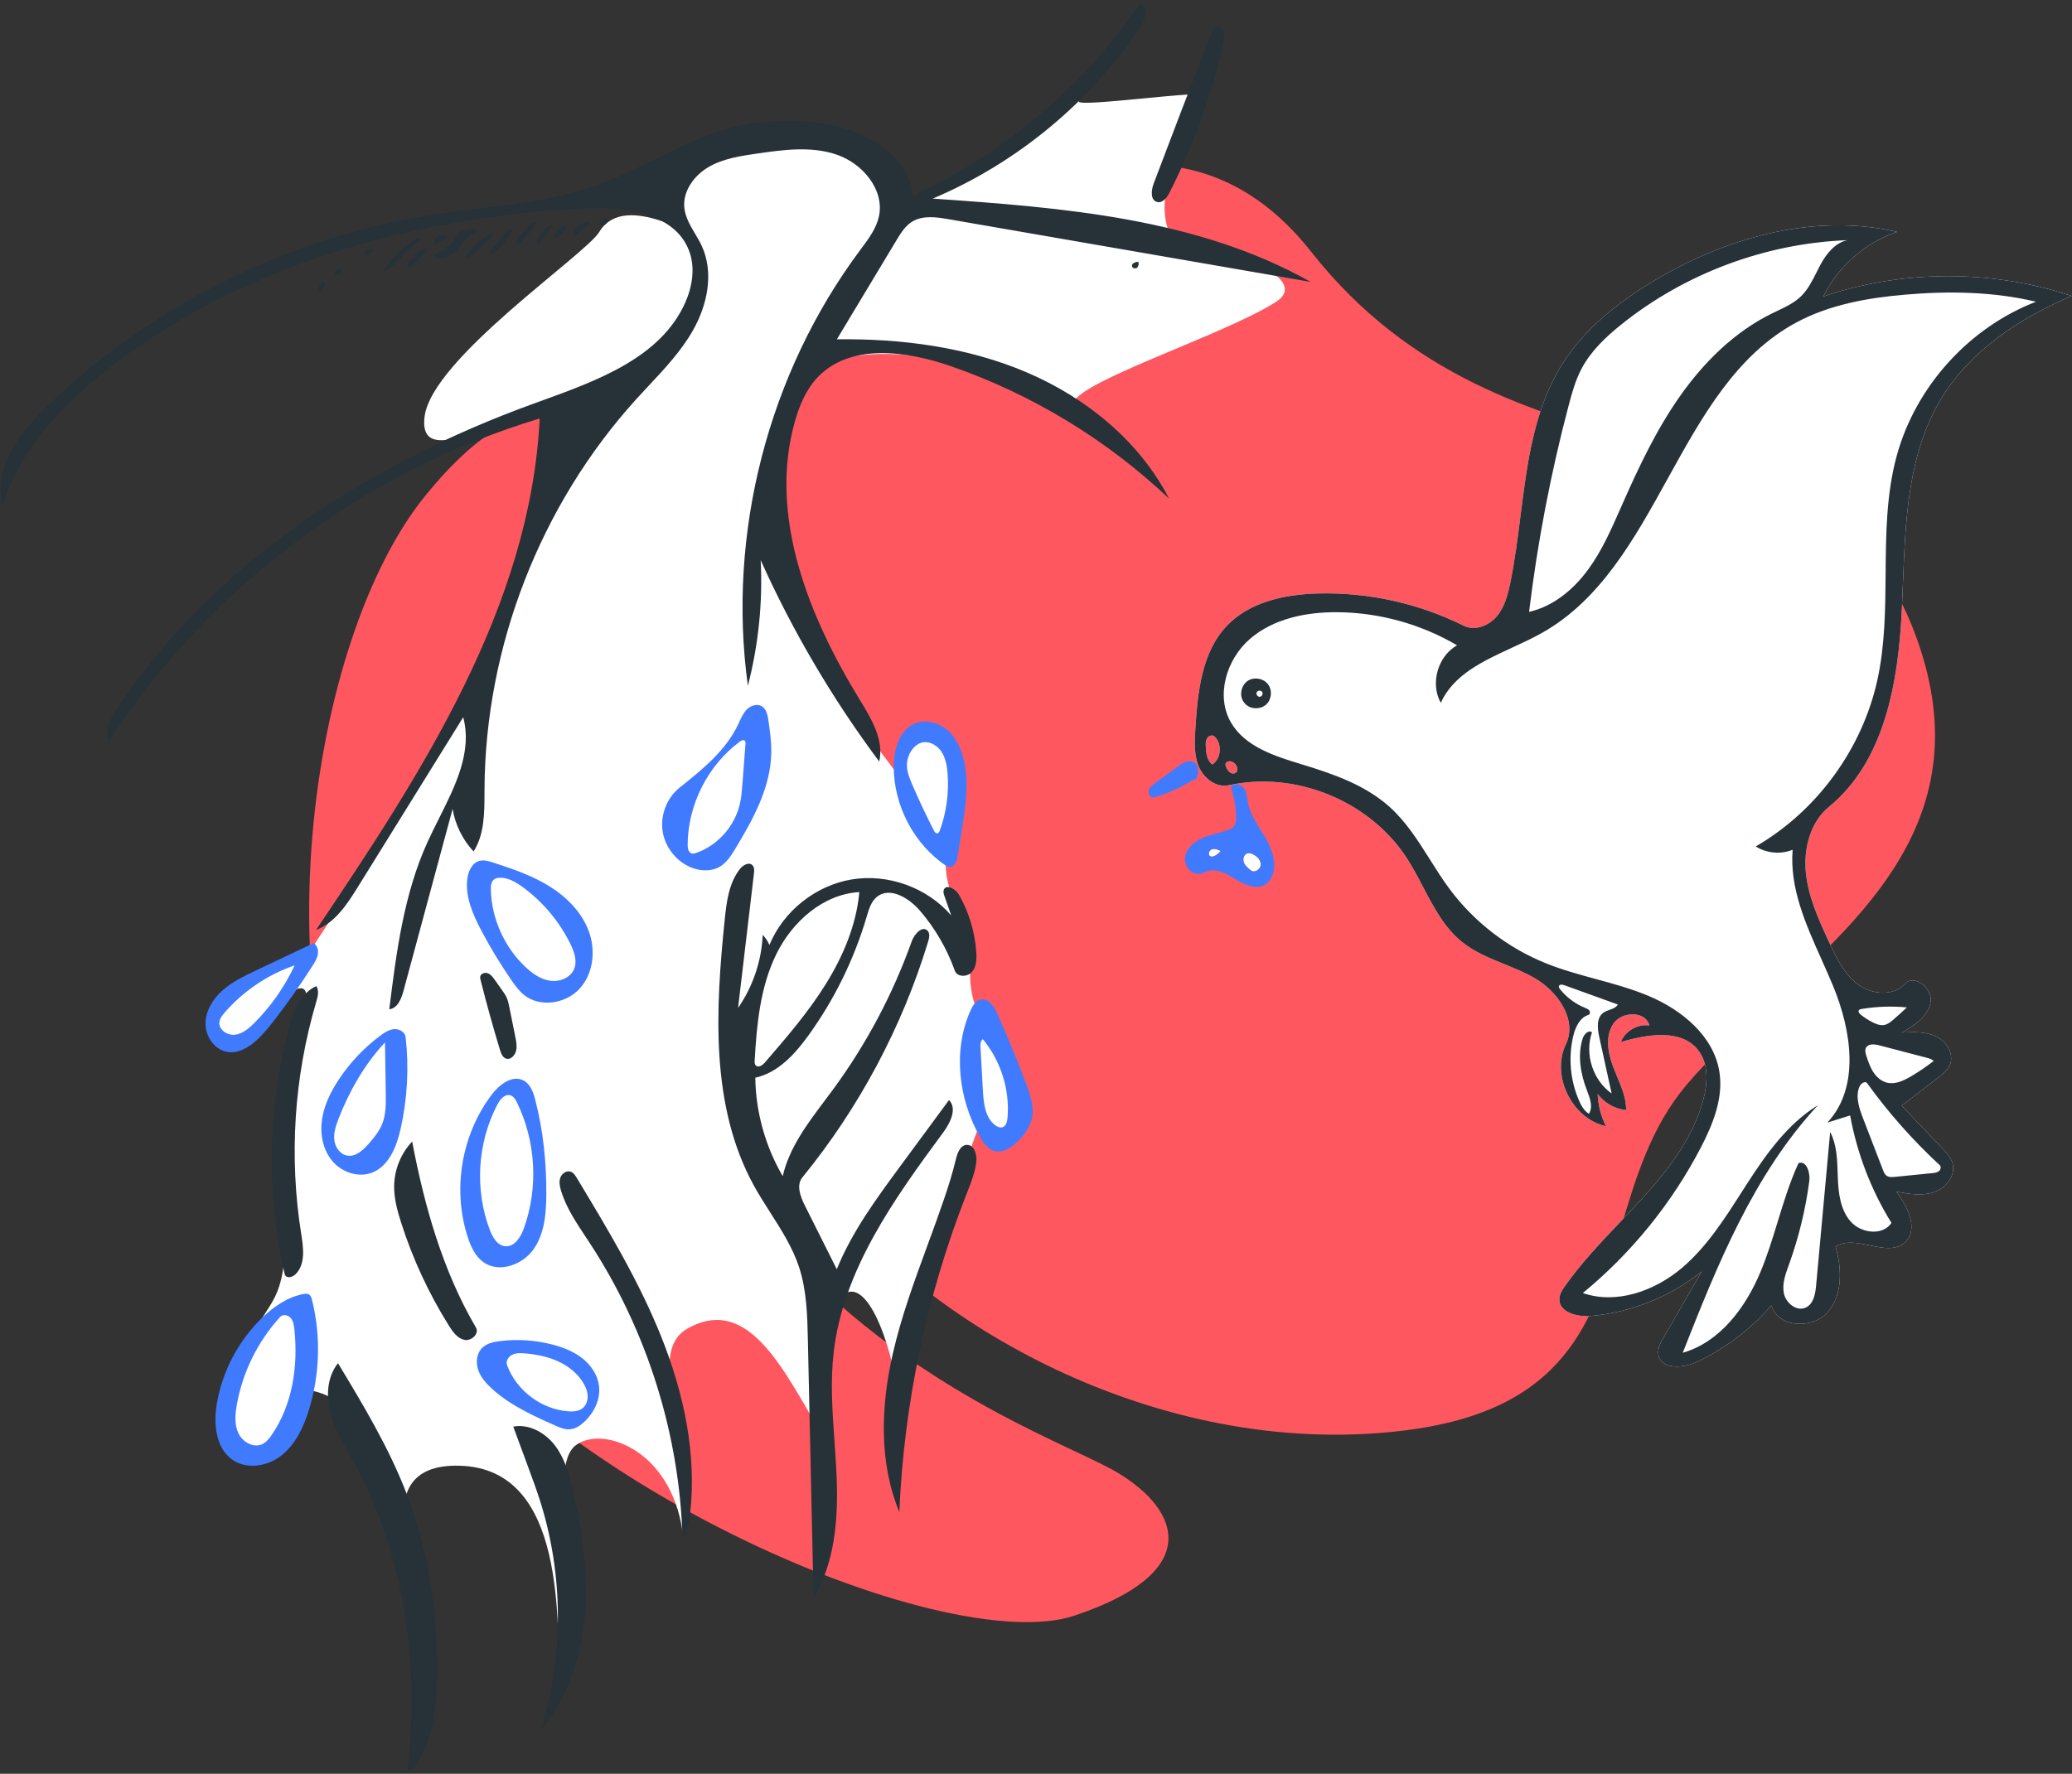 <svg width="334" height="286" viewBox="0 0 334 286" fill="none" xmlns="http://www.w3.org/2000/svg">
<rect x="0" y="0" width="334" height="286" fill="#333333" stroke="none"/>
<path d="M110.53 96.882C98.742 136.08 119.311 172.566 133.72 192.464C148.129 212.362 185.974 235.518 226.144 230.679C252.468 227.507 256.792 213.013 261.313 197.86C263.691 189.89 266.123 181.737 271.84 174.954C275.624 170.465 280.368 166.136 285.256 161.675C301.794 146.583 319.97 129.996 308.109 100.687C300.323 81.45 283.883 76.806 265.354 71.572C247.309 66.474 227.283 60.817 211.34 40.575C179.027 -0.45 122.318 57.684 110.53 96.882Z" fill="#FF575F"/>
<path d="M62.329 200.514C83.861 238.422 152.202 267.505 173.188 260.505C194.173 253.504 190.208 243.498 180.212 237.492C178.581 236.512 176.147 235.363 173.119 233.933C157.593 226.603 126.463 211.905 108.059 174.889C93.458 145.523 98.185 119.616 101.448 101.738C103.1 92.686 104.376 85.692 102.578 81.349C97.229 68.428 87.055 57.081 68.481 80.029C49.907 102.977 40.797 162.606 62.329 200.514Z" fill="#FF575F"/>
<path fill-rule="evenodd" clip-rule="evenodd" d="M201.125 137.581C200.542 137.71 200.296 138.456 200.489 139.012C200.682 139.569 201.167 139.969 201.631 140.339C202.22 140.81 203.196 140.19 203.229 139.444C203.262 138.698 202.651 138.058 201.967 137.735C201.705 137.611 201.409 137.517 201.125 137.581" fill="white"/>
<path fill-rule="evenodd" clip-rule="evenodd" d="M195.065 138.045C195.33 138.211 195.682 138.091 195.949 137.929C196.263 137.739 196.544 137.496 196.774 137.213C196.335 137.004 195.841 136.791 195.376 136.936C194.911 137.081 194.654 137.786 195.065 138.045L195.065 138.045Z" fill="white"/>
<path fill-rule="evenodd" clip-rule="evenodd" d="M54.814 226.113C54.814 226.113 47.777 221.76 47.637 226.113C47.496 230.467 42.768 236.197 37.95 233.065C33.133 229.934 39.054 219.8 41.427 214.2C43.8 208.6 47.849 209.667 45.024 185.667C45.049 173.27 49.187 162.734 49.187 162.734C49.187 162.734 50.895 155.872 45.024 161.667C39.153 167.462 40.191 168.075 36.134 168.075C32.078 168.075 34.404 160.099 38.839 159C43.273 157.902 49.733 153.73 49.733 153.73C49.733 153.73 62.55 134.187 65.667 128.484C68.784 122.782 80.067 104.903 87.8 81.667C88.479 79.748 92.63 68.62 87.8 67.17C82.171 65.479 67.267 76.532 68.443 67.17C69.619 57.807 94.331 41.124 96.6 37.4C100.927 30.297 113.372 40.02 109.702 35.505C108.899 34.517 107.917 33.546 106.733 32.6C106.398 25.206 114.624 21.475 124.333 21.475C132.951 21.475 145.395 25.536 143.906 33.979C143.827 34.426 148.651 32.494 154.67 29.121C163.072 24.414 171.99 14.962 173.917 16.353C173.676 17.381 194.516 14.404 194.155 15.394C192.623 19.597 185.223 30.32 188.596 37.783C189.89 40.646 201.881 42.2 201.881 42.2C201.881 42.2 210.406 45.623 205.697 48.664C197.097 54.218 171.086 62.318 173.069 65.602C143.742 51.375 130.15 58.426 128.771 62.002C124.01 74.356 122.383 89.965 132.893 107.774C139.17 118.168 140.529 119.336 140.529 119.336L144.578 124.717C144.578 124.717 145.611 117.528 148.804 117.528C151.997 117.528 157.327 123.709 152.813 136.467C151.854 140.672 152.78 143.287 155.8 150.171C156.857 154.06 156.421 156.125 156.421 156.125C156.421 156.125 155.861 160.868 158.699 165.372C161.537 169.876 166.898 177.661 162.471 182.982C159.579 186.142 158.043 180.9 158.043 180.9C158.043 180.9 151.976 197.181 150.955 202.508C149.933 207.834 145.219 216.285 144.578 224.036C144.034 218.55 139.409 202.359 134.362 210.52C132.062 220.471 132.893 224.418 132.893 232.028C126.504 221.261 120.823 208.6 110.845 214.2C105.572 217.16 109.064 225.395 109.064 229.934C110.097 234.351 110.98 241.347 110.022 246.974C108.133 233.604 96.94 229.797 92.77 233.065C88.6 236.334 92.77 251.267 92.77 254.467C92.77 257.667 94.439 264.936 90.2 272.522C89.793 261.617 91.373 236.894 74.2 236.334C57.027 235.773 69.388 257.421 68.443 262.713C67.381 262.486 66.821 255.516 61.667 242.183C59.889 237.586 54.814 226.113 54.814 226.113Z" fill="white"/>
<path fill-rule="evenodd" clip-rule="evenodd" d="M265.88 165.346C265.281 162.988 261.458 163.028 260.082 165.036C258.707 167.044 259.179 169.773 260.046 172.046C260.239 172.55 260.449 173.052 260.659 173.554L260.659 173.555C261.398 175.32 262.14 177.095 262.134 178.988C260.326 178.818 258.61 177.844 257.538 176.381C257.601 178.187 258.062 179.979 258.879 181.592C253.365 180.359 249.99 173.429 252.426 168.341C254.299 164.43 251.104 159.842 247.339 157.681C245.806 156.801 244.155 156.13 242.508 155.46C240.107 154.484 237.714 153.512 235.706 151.901C232.84 149.603 231.124 146.323 229.402 143.029C228.555 141.411 227.707 139.79 226.721 138.28C220.726 129.11 208.787 124.247 198.074 126.611C196.072 127.053 194.06 125.515 193.256 123.633C192.453 121.75 192.561 119.621 192.688 117.579C193.057 111.642 193.679 105.182 197.794 100.878C201.476 97.028 207.157 95.831 212.488 95.692C220.575 95.482 228.708 97.285 235.945 100.893C237.722 101.779 239.982 100.914 241.265 99.4C242.548 97.887 243.066 95.884 243.463 93.942C244.186 90.401 244.647 86.762 245.108 83.127C246.202 74.493 247.293 65.875 251.888 58.621C255.416 53.051 260.736 48.825 266.384 45.413C278.146 38.306 292.402 34.294 305.797 37.391C300.669 39.118 296.29 42.954 293.907 47.804C306.77 43.463 321.052 43.432 333.933 47.717C325.596 51.272 317.622 56.512 312.924 64.25C307.565 73.075 307.148 83.78 306.742 94.198L306.742 94.199C306.689 95.556 306.636 96.907 306.573 98.249C306.023 109.899 303.857 122.696 294.824 130.095C291.781 132.588 290.699 136.873 291.107 140.781C291.514 144.689 293.188 148.337 294.839 151.904C296.001 154.416 297.245 157.032 299.458 158.698C301.67 160.364 305.161 160.691 307.035 158.653C308.59 156.96 311.614 159.392 311.195 161.65C310.776 163.908 308.588 165.331 306.599 166.485C308.48 166.387 310.458 166.307 312.146 167.142C313.834 167.977 315.06 170.061 314.28 171.773C313.911 172.585 313.178 173.162 312.471 173.708L306.55 178.279L313.104 185.17C313.782 185.883 314.484 186.636 314.747 187.583C315.291 189.542 313.663 191.572 311.733 192.22C309.802 192.868 307.695 192.509 305.691 192.143C307.538 194.572 309.316 198.261 307.061 200.319C305.585 201.667 303.512 201.237 301.408 200.8C299.437 200.391 297.439 199.976 295.878 201.012C296.922 204.571 297.046 208.801 294.595 211.589C292.145 214.376 286.541 214.062 285.551 210.487C282.225 214.303 278.103 217.425 273.525 219.594C271.317 220.641 267.758 220.836 267.332 218.433C267.161 217.47 267.668 216.529 268.158 215.682L274.317 205.009C269.244 209.081 262.945 211.611 256.46 212.182C254.271 212.375 251.282 211.612 251.365 209.42C251.393 208.666 251.827 207.993 252.262 207.375C254.84 203.712 257.994 200.389 261.133 197.079C266.811 191.095 272.446 185.156 274.557 177.339C275.279 174.668 275.461 171.569 273.776 169.373C271.056 165.83 265.567 166.747 261.28 168.016C261.973 166.234 263.985 165.067 265.88 165.346ZM194.571 119.042C194.33 119.445 194.349 119.946 194.375 120.415C194.433 121.465 194.569 122.662 195.426 123.273C196.872 122.296 197.049 119.918 195.764 118.738C195.418 118.42 194.811 118.638 194.571 119.042ZM198.519 122.792C198.99 122.952 199.359 123.379 199.448 123.868C199.468 123.978 199.474 124.093 199.451 124.203C199.416 124.375 199.306 124.531 199.155 124.622C198.858 124.802 198.455 124.709 198.188 124.487C197.92 124.264 197.763 123.94 197.631 123.619C197.578 123.491 197.527 123.356 197.54 123.218C197.578 122.811 198.13 122.66 198.519 122.792Z" fill="white"/>
<path fill-rule="evenodd" clip-rule="evenodd" d="M70.141 34.534C46.837 38.102 24.717 49.017 7.727 65.334C3.225 69.657 -1.242 75.541 0.423 81.552C3.26 72.211 10.437 64.8 18.21 58.879C39.676 42.525 66.915 35.025 93.879 33.587C100.498 33.234 108.744 34.249 111.08 40.441C112.1 43.145 111.611 46.225 110.427 48.861C106.455 57.696 96.254 61.382 87.052 64.707C86.711 64.83 86.372 64.953 86.035 65.075C59.468 74.704 34.468 90.799 18.814 114.291C17.771 115.856 16.739 117.819 17.541 119.52C33.629 94.774 58.701 75.987 86.997 67.477C85.497 97.829 67.929 124.726 50.944 149.944C54.006 148.785 55.941 145.826 57.666 143.047L74.668 115.645C76.154 121.22 73.416 126.681 70.749 131.999L70.749 132L70.749 132L70.749 132L70.749 132L70.749 132L70.749 132.001L70.748 132.001L70.748 132.001L70.748 132.001L70.748 132.002L70.748 132.002L70.748 132.002L70.748 132.002L70.748 132.003L70.748 132.003L70.747 132.003L70.747 132.003L70.747 132.003L70.747 132.004L70.747 132.004L70.747 132.004L70.747 132.004C70.12 133.255 69.496 134.498 68.933 135.733C65.084 144.169 63.894 153.534 62.749 162.733C64.072 162.591 64.692 161.062 65.038 159.779L72.958 130.43C73.383 132.981 74.576 135.4 76.342 137.292C78.079 134.552 78.089 131.133 78.099 127.867C78.1 127.652 78.1 127.438 78.101 127.224C78.223 104.233 87.112 81.395 102.573 64.353C103.229 63.629 103.899 62.913 104.569 62.196L104.57 62.196C107.172 59.413 109.781 56.625 111.667 53.331C114.038 49.19 115.122 43.965 113.114 39.636C112.802 38.963 112.418 38.314 112.035 37.667C111.253 36.346 110.475 35.031 110.315 33.526C110.028 30.841 111.881 28.293 114.217 26.933C116.552 25.573 119.303 25.158 121.979 24.768C126.303 24.137 130.827 23.524 134.952 24.962C139.078 26.401 142.592 30.602 141.686 34.87C141.274 36.816 140.042 38.465 138.846 40.066L138.645 40.336C123.825 60.229 117.183 86.013 120.553 110.574C122.264 103.98 122.964 97.125 122.621 90.321C127.783 101.794 134.203 112.702 141.728 122.79C142.525 119.336 140.493 115.933 138.639 112.91C130.359 99.402 123.836 83.223 128.129 67.977C128.857 65.39 129.927 62.826 131.772 60.868C136.991 55.332 146.06 56.548 153.256 59.035C166.324 63.553 178.407 70.885 188.441 80.385C183.667 71.125 175.104 64.135 165.511 60.042C155.918 55.949 145.335 54.58 134.903 54.706L144.514 38.726C145.189 37.604 145.904 36.441 147.017 35.75C148.726 34.69 150.915 34.997 152.896 35.341L211.267 45.453C193.003 35.15 171.28 33.471 150.352 32.023C163.918 26.284 175.739 16.504 183.905 4.261C184.709 3.056 185.152 0.919 183.737 0.6C174.607 13.947 161.814 24.77 147.127 31.571C146.682 25.395 140.182 21.442 134.108 20.183C128.354 18.99 122.304 19.249 116.674 20.928C112.778 22.09 109.133 23.9 105.485 25.712C102.472 27.208 99.457 28.705 96.297 29.839C90.218 32.02 83.782 32.802 77.347 33.584C74.938 33.876 72.53 34.168 70.141 34.534ZM143.931 218.201C141.989 226.66 141.645 235.787 144.97 243.8C145.721 226.215 149.417 208.76 155.855 192.388L155.955 192.134L155.955 192.133L155.956 192.133C156.566 190.583 157.184 189.017 157.376 187.364C157.515 186.172 157.044 184.566 155.849 184.601C154.798 184.631 154.323 185.906 154.08 186.933C153.553 189.16 152.858 191.343 152.119 193.508C151.279 195.968 150.382 198.411 149.485 200.853L149.485 200.854L149.485 200.854L149.485 200.854L149.485 200.855L149.484 200.855L149.484 200.856L149.484 200.856L149.484 200.857L149.484 200.857L149.484 200.857L149.484 200.858L149.484 200.858L149.483 200.859L149.483 200.859L149.483 200.859L149.483 200.86L149.483 200.86L149.483 200.861L149.483 200.861L149.482 200.861L149.482 200.862L149.482 200.862L149.482 200.863L149.482 200.863C147.386 206.572 145.29 212.279 143.931 218.201ZM66.497 285.394L65.652 285.4C67.683 268.464 65.274 250.75 57.027 235.773C56.786 235.336 56.541 234.901 56.295 234.466L56.295 234.465C55.121 232.386 53.944 230.3 53.308 228.013C52.538 225.245 52.683 222.05 54.485 219.8C58.578 226.592 62.692 233.427 65.536 240.817C69.205 250.353 70.672 260.648 70.444 270.849C70.329 275.958 69.677 281.367 66.497 285.394ZM87.036 241.924C86.472 240.153 85.828 238.409 85.184 236.665L84.341 234.38L82.733 230.025C85.301 229.541 87.927 231.029 89.493 233.11C91.06 235.191 91.766 237.775 92.358 240.308C93.893 246.881 94.877 253.652 94.299 260.375C93.721 267.098 91.491 273.806 87.161 279C90.893 267.011 90.849 253.888 87.036 241.924ZM111.24 244.1C111.082 245.488 110.836 246.925 110.024 248.067C109.543 231.219 104.3 214.53 95.048 200.393C94.82 200.044 94.588 199.695 94.356 199.346C92.809 197.014 91.248 194.662 90.443 191.998C90.236 191.316 90.083 190.573 90.318 189.9C90.553 189.227 91.309 188.688 91.987 188.923C92.448 189.082 92.734 189.527 92.984 189.942C98.005 198.265 103.049 206.634 106.642 215.656C110.235 224.677 112.341 234.462 111.24 244.1ZM139.708 147.79C137.695 154.639 134.511 161.141 130.334 166.929C128.143 169.965 125.411 172.975 121.752 173.769C121.832 179.321 123.371 184.846 126.173 189.639C127.225 185.082 130.099 181.254 132.931 177.482L132.932 177.482L132.933 177.481L132.934 177.479L132.935 177.478L132.936 177.476L132.937 177.475L132.938 177.473L132.939 177.472L132.94 177.47L132.941 177.469L132.943 177.467L132.944 177.466L132.945 177.465C133.421 176.83 133.896 176.197 134.361 175.563C139.69 168.29 143.955 160.239 146.98 151.745C147.396 150.576 148.731 149.163 149.547 150.096C149.938 150.543 149.792 151.228 149.62 151.797C145.411 165.635 138.48 178.639 129.338 189.845C128.328 191.084 129.01 192.92 129.727 194.35L134.888 204.65C137.329 198.628 141.223 193.327 145.076 188.096L152.98 177.368C154.321 178.752 153.2 181.026 152.056 182.576C144.116 193.337 135.914 204.772 134.384 218.06C133.838 222.799 134.175 227.568 134.512 232.338C134.65 234.282 134.787 236.225 134.865 238.167C135.133 244.875 134.597 251.91 131.146 257.667L130.227 216.032C130.139 212.064 130.04 208.026 128.79 204.259C127.752 201.13 125.973 198.343 124.191 195.55C123.261 194.092 122.33 192.633 121.502 191.123C114.489 178.319 115.334 162.796 116.822 148.271C117.115 145.416 117.489 142.399 119.255 140.137C119.748 139.505 120.703 138.935 121.277 139.495C121.621 139.831 121.589 140.384 121.532 140.861L118.973 162.522C121.368 159.07 122.763 154.932 122.947 150.734C123.403 151.208 123.771 151.766 124.027 152.371C126.28 146.892 131.503 142.744 137.348 141.793C143.194 140.842 149.462 143.12 153.334 147.604L152.242 144.481C152.129 144.156 152.015 143.798 152.137 143.477C152.518 142.472 154.037 143.317 154.571 144.248C156.204 147.097 157.172 150.323 157.378 153.6C157.447 154.702 157.392 155.917 156.656 156.739C155.921 157.562 154.288 157.563 153.918 156.523C152.66 152.994 150.749 149.7 148.31 146.857C146.546 144.799 143.451 142.902 141.348 144.612C140.421 145.367 140.06 146.595 139.722 147.744L139.708 147.79ZM138.525 143.838C132.681 144.168 127.69 148.617 125.121 153.88C122.552 159.143 121.984 165.134 121.651 170.981C121.635 171.269 121.631 171.592 121.831 171.8C122.234 172.219 122.914 171.758 123.295 171.318C126.776 167.286 130.273 163.234 133.09 158.713C135.907 154.192 138.038 149.143 138.525 143.838ZM50.995 159C48.413 160.143 47.302 163.088 46.585 165.766C43.144 178.619 42.886 192.274 45.84 205.242C45.871 205.379 45.904 205.519 45.981 205.638C46.328 206.179 47.211 205.897 47.664 205.436C49.255 203.818 48.919 201.235 48.564 199.019C46.565 186.552 47.395 173.661 50.977 161.538C51.225 160.699 51.472 159.739 50.995 159ZM63.535 191.148C63.588 188.535 64.646 185.956 66.441 184.067C68.424 194.509 71.364 204.905 76.726 214.065C77.305 215.054 75.975 216.273 74.859 216.037C73.743 215.802 72.999 214.765 72.391 213.795C69.129 208.593 66.523 202.975 64.655 197.119C64.037 195.182 63.494 193.183 63.535 191.148ZM197.319 5.156C197.157 4.647 196.619 4.216 196.102 4.362C195.637 4.494 195.405 4.997 195.231 5.444C192.099 13.484 189.01 21.539 185.964 29.611C185.561 30.678 185.416 32.285 186.529 32.566C187.419 32.791 188.126 31.844 188.538 31.03C192.435 23.328 195.37 15.147 197.253 6.734C197.369 6.213 197.481 5.664 197.319 5.156ZM66.88 38.622C67.196 38.434 67.742 38.361 67.8 38.727C66.666 39.374 65.762 40.337 64.858 41.301C63.989 42.226 63.119 43.153 62.044 43.8C61.788 43.554 62.024 43.127 62.261 42.861C63.656 41.289 65.082 39.693 66.88 38.622ZM82.733 36.903C82.315 36.748 81.901 37.12 81.602 37.46L79.354 40.014C79.069 40.338 78.814 40.922 79.186 41.133C80.692 40.066 81.926 38.594 82.733 36.903ZM69.933 41.054C71.49 40.521 72.819 39.428 73.583 38.051C74.077 37.162 75.314 36.952 76.38 36.872C76.541 36.859 76.734 36.861 76.825 36.986C76.977 37.196 76.683 37.431 76.448 37.556C75.619 38.001 75.021 38.721 74.429 39.434L74.429 39.434L74.429 39.434L74.429 39.434C74.311 39.575 74.194 39.717 74.075 39.855C73.358 40.692 72.462 41.51 71.326 41.652C70.777 41.721 70.109 41.546 69.933 41.054ZM75.268 41.235C75.25 41.437 75.386 41.666 75.584 41.667L79.209 38.233C79.447 38.008 79.68 37.593 79.418 37.4C77.93 38.23 76.605 39.36 75.538 40.705C75.413 40.862 75.287 41.034 75.268 41.235ZM80.88 159.576C81.203 160.031 81.529 160.492 81.739 161.009C81.909 161.427 81.999 161.873 82.089 162.316L83.05 167.089C83.194 167.801 83.338 168.531 83.228 169.249C83.102 170.079 82.35 170.958 81.559 170.682C81.011 170.49 80.771 169.859 80.601 169.302C79.465 165.569 78.42 161.808 77.469 158.024C77.424 157.841 77.377 157.651 77.412 157.466C77.505 156.962 78.168 156.748 78.645 156.932C79.122 157.116 79.446 157.556 79.742 157.973L80.88 159.576ZM68.039 40.16C67.345 40.736 66.686 41.358 66.069 42.021C65.741 42.374 65.459 43.033 65.874 43.267C66.991 42.4 67.999 41.384 68.867 40.252C68.606 40.108 68.269 39.969 68.039 40.16ZM88.222 36.594C88.492 36.358 88.992 36.187 89.133 36.516C88.27 37.474 87.463 38.482 86.715 39.533C86.349 39.41 86.445 38.862 86.638 38.526C87.055 37.8 87.593 37.145 88.222 36.594ZM69.99 39.533L72.067 38.337C71.697 37.919 71.025 37.809 70.541 38.087C70.058 38.366 69.815 39.003 69.99 39.533ZM59.53 40.992C59.287 41.125 59.001 41.166 58.733 41.107C58.728 40.322 59.734 39.774 60.333 40.236C60.118 40.54 59.84 40.793 59.524 40.974L59.53 40.992ZM92.541 37.157C92.353 37.392 92.207 37.795 92.499 37.912C92.685 37.986 92.886 37.855 93.038 37.733L94.701 36.395C94.876 36.254 95.069 36.05 94.976 35.855C94.015 35.575 93.135 36.413 92.541 37.157ZM98.017 35.6C97.863 35.858 97.695 36.13 97.415 36.267C97.136 36.404 96.717 36.328 96.62 36.047C96.555 35.859 96.655 35.651 96.804 35.512C97.174 35.165 97.859 35.19 98.2 35.562L98.017 35.6ZM51.268 46.565C51.25 46.798 51.463 47.057 51.687 46.989C51.797 46.956 51.873 46.859 51.942 46.768C52.251 46.358 52.538 45.718 52.135 45.4C51.957 45.587 51.781 45.776 51.607 45.966C51.45 46.139 51.286 46.332 51.268 46.565ZM85.496 36.125C85.779 35.83 86.376 35.619 86.467 36.026C85.595 37.3 84.597 38.477 83.493 39.533C83.096 39.378 83.29 38.747 83.554 38.399C84.16 37.603 84.808 36.844 85.496 36.125ZM54.225 44.308C54.514 44.411 54.928 44.185 54.81 43.966L54.804 43.943C55.09 43.78 55.057 43.401 54.745 43.267C54.443 43.349 54.146 43.481 54.004 43.692C53.861 43.904 53.936 44.205 54.225 44.308ZM91.134 36.358C91.377 36.48 91.242 36.875 91.077 37.102C90.58 37.787 89.938 38.544 89.133 38.46C89.475 37.649 90.035 36.945 90.729 36.458C90.85 36.372 91.003 36.291 91.134 36.358ZM182.758 43.236C183.08 43.358 183.556 43.098 183.407 42.859L183.533 42.826L183.528 42.2C183.165 42.228 182.79 42.331 182.587 42.549C182.384 42.767 182.435 43.113 182.758 43.236ZM200.313 112.911C199.767 111.847 200.16 110.396 201.168 109.754C202.176 109.112 203.655 109.37 204.387 110.315C205.119 111.26 204.999 112.758 204.126 113.575C203.254 114.392 201.753 114.411 200.86 113.616C200.636 113.418 200.45 113.177 200.313 112.911ZM202.58 111.623C202.428 111.942 202.724 112.374 203.076 112.347C203.428 112.319 203.654 111.847 203.454 111.555C203.254 111.263 202.733 111.304 202.58 111.623ZM265.88 165.346C263.985 165.067 261.973 166.234 261.28 168.016C265.567 166.747 271.056 165.83 273.776 169.373C275.461 171.569 275.279 174.668 274.557 177.339C272.446 185.156 266.811 191.095 261.133 197.079C257.994 200.389 254.841 203.712 252.262 207.375C251.827 207.993 251.393 208.666 251.365 209.42C251.282 211.612 254.271 212.375 256.46 212.182C262.945 211.611 269.244 209.081 274.317 205.009L268.158 215.682C267.668 216.529 267.161 217.47 267.332 218.433C267.758 220.836 271.317 220.641 273.525 219.594C278.103 217.425 282.225 214.303 285.551 210.487C286.541 214.062 292.145 214.376 294.595 211.589C297.046 208.801 296.922 204.571 295.878 201.012C297.439 199.976 299.437 200.391 301.408 200.8C303.512 201.237 305.585 201.667 307.061 200.319C309.316 198.261 307.538 194.572 305.691 192.143C307.695 192.509 309.802 192.868 311.733 192.22C313.663 191.572 315.291 189.542 314.747 187.583C314.484 186.636 313.782 185.883 313.104 185.17L306.55 178.279L312.471 173.708C313.178 173.162 313.911 172.585 314.28 171.773C315.06 170.061 313.834 167.977 312.146 167.142C310.458 166.307 308.48 166.387 306.599 166.485C308.588 165.331 310.776 163.908 311.195 161.65C311.614 159.392 308.59 156.96 307.035 158.653C305.161 160.691 301.67 160.364 299.458 158.698C297.245 157.031 296.001 154.416 294.839 151.904C293.188 148.337 291.514 144.689 291.107 140.781C290.699 136.873 291.781 132.588 294.824 130.095C303.857 122.696 306.023 109.899 306.573 98.249C306.636 96.907 306.689 95.555 306.742 94.198C307.148 83.78 307.565 73.075 312.924 64.25C317.622 56.512 325.596 51.272 333.933 47.717C321.052 43.432 306.77 43.463 293.907 47.804C296.29 42.954 300.669 39.118 305.797 37.391C292.403 34.294 278.146 38.306 266.384 45.413C260.736 48.825 255.416 53.051 251.888 58.621C247.293 65.875 246.202 74.493 245.108 83.127C244.647 86.762 244.186 90.401 243.463 93.942C243.066 95.884 242.548 97.887 241.265 99.4C239.982 100.914 237.722 101.779 235.945 100.893C228.708 97.285 220.575 95.482 212.488 95.692C207.157 95.831 201.476 97.028 197.794 100.878C193.679 105.182 193.057 111.642 192.688 117.579C192.562 119.621 192.453 121.75 193.256 123.633C194.06 125.515 196.072 127.053 198.074 126.611C208.787 124.247 220.726 129.11 226.721 138.28C227.707 139.79 228.555 141.411 229.402 143.029C231.124 146.323 232.84 149.603 235.706 151.901C237.714 153.512 240.107 154.484 242.508 155.46C244.155 156.13 245.806 156.801 247.339 157.681C251.104 159.842 254.299 164.43 252.426 168.341C249.99 173.429 253.365 180.359 258.879 181.592C258.062 179.979 257.601 178.187 257.538 176.381C258.61 177.844 260.326 178.818 262.134 178.988C262.14 177.095 261.398 175.32 260.659 173.555C260.449 173.052 260.239 172.55 260.047 172.046C259.179 169.773 258.707 167.044 260.083 165.036C261.458 163.028 265.281 162.988 265.88 165.346ZM215.521 98.711C222.292 98.751 229.044 100.614 234.874 104.049C231.761 105.799 230.513 110.207 232.248 113.324C234.315 108.777 239.036 106.6 243.737 104.431C245.384 103.671 247.029 102.912 248.556 102.053C258.03 96.724 263.452 86.909 268.867 77.106C274.372 67.141 279.87 57.187 289.612 51.971C294.979 49.097 301.124 48.015 307.193 47.5C314.211 46.904 321.349 47.019 328.2 48.65C317.388 52.822 308.795 62.328 305.747 73.49C304.064 79.649 304.01 86.061 303.956 92.481C303.908 98.256 303.859 104.037 302.625 109.647C300.177 120.773 292.89 130.75 283.026 136.482C284.77 137.588 287.055 137.792 288.969 137.014C288.465 143.171 291.058 148.964 293.622 154.693C294.273 156.148 294.922 157.599 295.519 159.051C298.463 166.219 299.86 175.326 294.574 180.999L298.238 179.853C299.351 185.976 301.622 191.888 304.898 197.183C303.504 199.28 300.029 198.87 298.351 196.992C296.672 195.113 296.345 192.415 296.251 189.9C296.242 189.656 296.234 189.412 296.226 189.166C296.152 186.878 296.076 184.533 295.017 182.521L292.757 207.243C292.631 208.624 292.341 210.249 291.081 210.832C289.62 211.508 287.886 210.122 287.559 208.549C287.243 207.034 287.798 205.497 288.326 204.035L288.387 203.867C289.952 199.524 291.049 195.013 291.654 190.438C291.833 189.082 291.191 187.056 289.911 187.542C288.524 190.565 287.55 193.749 286.576 196.934C285.729 199.701 284.882 202.469 283.764 205.134C281.359 210.866 277.238 216.409 271.252 218.119C276.844 203.929 282.659 189.379 293.05 178.2C288.156 181.209 284.72 186.052 281.61 190.876C281.306 191.347 281.003 191.82 280.7 192.294C277.9 196.67 275.069 201.094 271.116 204.444C266.734 208.157 260.579 210.363 255.146 208.489C262.997 202.037 269.521 193.983 274.198 184.97C276.162 181.185 277.84 176.964 277.152 172.756C276.218 167.04 271.127 162.846 265.78 160.595C263.022 159.434 260.13 158.644 257.237 157.854C254.524 157.114 251.81 156.373 249.205 155.324C243.092 152.864 237.678 148.701 233.735 143.429C232.577 141.88 231.539 140.233 230.501 138.588C228.586 135.552 226.676 132.522 224.024 130.128C220.095 126.582 214.922 124.785 209.854 123.246C205.52 121.931 200.728 120.425 198.444 116.522C195.917 112.205 197.692 106.31 201.473 103.031C205.255 99.752 210.512 98.68 215.521 98.711ZM261.358 52.316C271.635 44.071 284.61 39.23 297.787 38.725C295.821 39.139 294.431 40.885 293.471 42.647C293.238 43.075 293.018 43.514 292.798 43.953C292.111 45.32 291.423 46.691 290.337 47.753C289.248 48.819 287.853 49.482 286.467 50.14C286.165 50.284 285.864 50.427 285.567 50.574C279.592 53.526 274.701 58.358 270.862 63.797C267.023 69.237 264.165 75.296 261.478 81.386C261.389 81.589 261.299 81.793 261.21 81.996C259.701 85.423 258.181 88.876 255.962 91.889C253.612 95.082 250.356 97.787 246.483 98.655C247.844 87.404 249.984 76.248 252.883 65.291C253.409 63.304 253.966 61.306 254.922 59.486C256.424 56.622 258.834 54.341 261.358 52.316ZM304.099 189.564C303.806 189.35 303.661 188.992 303.53 188.653L300.324 180.332C299.688 178.682 299.052 176.827 299.743 175.199C299.958 174.693 300.663 174.218 300.985 174.664C304.428 179.439 308.351 183.869 312.676 187.867C312.949 188.119 312.832 188.606 312.542 188.837C312.251 189.069 311.859 189.115 311.489 189.152L305.448 189.757C304.985 189.804 304.475 189.838 304.099 189.564ZM256.622 166.46C256.083 165.989 255.336 166.769 255.12 167.45C254.267 170.147 254.77 173.107 255.786 175.747L255.805 175.798C256.281 177.033 256.834 178.471 256.126 179.583C255.365 179.121 254.907 178.297 254.549 177.483C253.123 174.24 252.783 170.532 253.595 167.085C253.933 165.647 254.64 164.081 256.052 163.641C256.317 163.558 256.362 163.17 256.202 162.943C256.049 162.726 255.787 162.62 255.538 162.519L255.508 162.507C253.931 161.867 252.524 160.816 251.464 159.488C251.354 159.351 251.242 159.184 251.285 159.014C251.365 158.694 251.83 158.732 252.14 158.844L260.788 161.965C260.522 162.45 259.991 162.639 259.449 162.832C259.102 162.956 258.75 163.081 258.461 163.287C257.313 164.104 257.491 165.826 257.793 167.201L259.789 176.307C256.762 174.174 255.404 169.954 256.622 166.46ZM310.507 170.533C310.934 170.645 311.379 170.766 311.706 171.063C310.527 171.987 309.283 172.831 307.988 173.586C306.824 174.264 305.482 174.889 304.173 174.567C303.253 174.341 302.495 173.663 301.978 172.871C301.461 172.078 301.153 171.171 300.858 170.272C300.717 169.84 300.58 169.352 300.787 168.948C301.145 168.251 302.158 168.346 302.918 168.545L310.507 170.533ZM305.179 164.428C304.759 164.786 304.31 165.15 303.768 165.26C303.123 165.392 302.463 165.141 301.875 164.843C301.191 164.496 300.543 164.078 299.945 163.598C299.72 163.417 299.482 163.109 299.651 162.874C299.739 162.751 299.904 162.716 300.054 162.691C302.469 162.287 304.938 162.2 307.376 162.432C306.664 163.119 305.931 163.785 305.179 164.428ZM194.571 119.042C194.811 118.638 195.418 118.42 195.764 118.738C197.049 119.918 196.872 122.296 195.426 123.273C194.569 122.662 194.433 121.465 194.375 120.415C194.349 119.946 194.33 119.445 194.571 119.042ZM199.448 123.868C199.468 123.978 199.474 124.093 199.451 124.203C199.416 124.375 199.306 124.531 199.155 124.622C198.858 124.802 198.455 124.709 198.188 124.487C197.921 124.264 197.763 123.94 197.631 123.619C197.578 123.491 197.527 123.356 197.54 123.218C197.578 122.811 198.13 122.66 198.519 122.792C198.99 122.952 199.359 123.379 199.448 123.868Z" fill="#263238"/>
<path fill-rule="evenodd" clip-rule="evenodd" d="M124.333 121.175C124.344 119.504 124.107 117.844 123.87 116.191C123.746 115.322 123.551 114.339 122.81 113.885C122.034 113.408 120.982 113.768 120.348 114.426C119.824 114.969 119.506 115.668 119.19 116.362L119.19 116.363C119.124 116.509 119.057 116.655 118.989 116.8C116.986 121.037 113.214 124.085 109.565 126.982C107.488 128.63 106.397 131.467 106.825 134.106C107.253 136.746 109.181 139.079 111.669 139.967C113.116 140.483 114.803 140.506 116.113 139.697C117.172 139.043 117.868 137.938 118.519 136.866C121.445 132.046 124.295 126.835 124.333 121.175ZM119.291 129.514C118.493 133.154 115.739 136.288 112.265 137.51C112.008 137.601 111.726 137.682 111.467 137.596C110.95 137.424 110.841 136.74 110.845 136.189C110.893 129.721 114.122 123.357 119.284 119.559C119.512 119.391 119.842 119.231 120.049 119.424C120.188 119.554 120.184 119.774 120.169 119.965L119.671 126.444C119.591 127.473 119.512 128.506 119.291 129.514ZM77.945 203.526C76.615 202.589 75.901 201.018 75.398 199.477C72.894 191.804 74.379 182.96 79.255 176.51C80.483 174.886 82.563 173.273 84.377 174.21C85.513 174.796 85.978 176.147 86.294 177.379C87.578 182.374 88.105 187.546 88.064 192.701C88.04 195.753 87.757 198.982 85.979 201.471C84.2 203.961 80.451 205.292 77.945 203.526ZM81.448 200.94C82.939 201.068 83.939 199.473 84.443 198.074C86.802 191.524 86.395 184.039 83.34 177.78C83.102 177.292 82.798 176.768 82.277 176.607C81.392 176.333 80.622 177.251 80.193 178.067C76.943 184.245 76.484 191.807 78.962 198.329C79.413 199.514 80.178 200.831 81.448 200.94ZM37.419 235.336C34.765 233.44 34.407 229.584 34.95 226.347C35.822 221.145 38.397 216.258 42.144 212.584C44.047 210.717 46.335 209.118 48.946 208.644C49.22 208.594 49.517 208.561 49.762 208.692C50.09 208.866 50.216 209.267 50.306 209.63C51.753 215.471 51.561 221.717 49.757 227.456C48.897 230.195 47.598 232.92 45.354 234.685C43.111 236.451 39.741 236.995 37.419 235.336ZM42.319 232.835C42.936 232.529 43.383 231.964 43.777 231.395C47.152 226.522 48.085 220.248 47.451 214.336C47.382 213.693 47.28 213.014 46.865 212.522C46.45 212.03 45.613 211.849 45.178 212.323C41.572 216.248 39.109 221.233 38.173 226.505C37.897 228.056 37.767 229.728 38.456 231.142C39.145 232.555 40.919 233.53 42.319 232.835ZM79.464 139.068C82.605 140.081 85.76 141.162 88.561 142.901C91.361 144.64 93.812 147.112 94.932 150.198C96.052 153.285 95.642 157.02 93.41 159.438C91.178 161.857 87.04 162.489 84.473 160.425C83.675 159.783 83.066 158.943 82.484 158.104C80.681 155.503 79.037 152.794 77.565 149.995C76.203 147.406 74.956 144.558 75.335 141.661C75.494 140.448 76.102 139.119 77.292 138.804C78.007 138.615 78.76 138.841 79.464 139.068ZM79.124 143.426C79.235 148.092 81.281 152.684 84.684 155.902C85.802 156.96 87.126 157.902 88.654 158.131C90.181 158.359 91.926 157.687 92.531 156.276C93.091 154.972 92.573 153.474 91.948 152.2C90.174 148.586 87.508 145.409 84.25 143.025C83.169 142.233 81.937 141.503 80.594 141.527C80.251 141.533 79.892 141.597 79.623 141.81C79.162 142.175 79.11 142.841 79.124 143.426ZM53.589 187.225C55.101 189.006 57.713 189.913 59.906 189.099C62.668 188.074 63.921 184.919 64.569 182.054C65.666 177.202 65.944 172.167 65.387 167.224C65.295 166.402 64.369 165.878 63.541 165.938C62.712 165.998 61.981 166.48 61.316 166.975C58.643 168.963 56.328 171.427 54.512 174.215C53.238 176.171 52.195 178.331 51.887 180.643C51.579 182.956 52.077 185.444 53.589 187.225ZM61.603 181.23C61.121 182.428 60.284 183.447 59.433 184.42C58.52 185.464 57.316 186.574 55.949 186.328C54.796 186.121 54.012 184.951 53.887 183.79C53.761 182.63 54.15 181.479 54.572 180.39C56.32 175.887 58.768 171.617 62.06 168.074L62.184 176.299C62.209 177.965 62.225 179.683 61.603 181.23ZM164.171 183.918C163.127 184.991 161.673 185.992 160.238 185.566C159.176 185.251 158.486 184.246 157.943 183.279C154.492 177.131 153.566 169.376 156.44 162.936C156.789 162.154 157.303 161.308 158.146 161.157C159.369 160.939 160.248 162.272 160.756 163.407C162.439 167.169 164.003 170.984 165.443 174.845C166.116 176.649 166.771 178.593 166.315 180.463C165.989 181.796 165.127 182.935 164.171 183.918ZM158.44 167.563C158.044 167.811 158.025 168.371 158.051 168.838L158.445 175.907C158.558 177.937 158.812 180.241 160.449 181.445C160.78 181.689 161.203 181.877 161.595 181.754C162.176 181.571 162.356 180.847 162.408 180.24C162.801 175.716 161.324 171.068 158.44 167.563ZM89.47 229.839C90.234 230.178 91.039 230.524 91.872 230.459C92.768 230.389 93.563 229.851 94.218 229.233C95.787 227.754 96.825 225.592 96.558 223.448C96.341 221.711 95.294 220.151 93.932 219.057C92.57 217.964 90.914 217.298 89.23 216.844C86.416 216.084 83.454 215.878 80.563 216.241C79.541 216.369 78.463 216.6 77.728 217.324C76.83 218.209 76.674 219.66 77.075 220.858C77.475 222.055 78.341 223.038 79.27 223.889C82.188 226.563 85.856 228.236 89.47 229.839ZM94.731 225.121C94.748 225.863 94.464 226.635 93.877 227.085C93.244 227.572 92.382 227.616 91.587 227.557C87.259 227.233 83.248 224.205 81.737 220.122C81.498 219.478 81.953 218.741 82.567 218.438C83.181 218.135 83.899 218.16 84.581 218.217C86.414 218.372 88.249 218.723 89.925 219.485C91.601 220.246 93.115 221.441 94.053 223.029C94.43 223.667 94.715 224.38 94.731 225.121ZM41.394 167.693C40.144 168.845 38.537 169.833 36.842 169.643C34.74 169.408 33.184 167.296 33.135 165.196C33.086 163.096 34.27 161.118 35.843 159.713C37.415 158.308 39.353 157.383 41.262 156.478L50.563 152.067C51.14 152.428 51.348 153.193 51.238 153.861C51.128 154.529 50.761 155.123 50.397 155.695C48.544 158.606 46.563 161.438 44.463 164.178C43.516 165.414 42.539 166.636 41.394 167.693ZM35.365 164.831C35.242 166.05 36.653 166.983 37.878 166.838C39.103 166.694 40.108 165.832 40.978 164.963C43.672 162.268 45.889 159.103 47.496 155.658C43.148 157.149 39.211 159.805 36.214 163.27C35.819 163.726 35.425 164.233 35.365 164.831ZM153.008 117.983C151.531 116.541 149.235 115.858 147.365 116.7C144.932 117.797 144.067 120.896 144.067 123.61C144.065 129.963 147.394 136.219 152.62 139.679C153.031 139.951 153.615 139.732 153.915 139.337C154.215 138.941 154.304 138.425 154.384 137.932L154.992 134.175C155.561 130.656 156.13 127.063 155.57 123.542C155.242 121.485 154.484 119.424 153.008 117.983ZM146.199 123.403C146.194 122.458 146.516 121.516 147.096 120.78C147.445 120.339 147.893 119.966 148.419 119.785C149.604 119.378 150.949 120.052 151.68 121.087C152.41 122.121 152.643 123.433 152.745 124.704C152.993 127.814 152.564 130.979 151.498 133.903C151.424 134.105 151.314 134.335 151.106 134.37C150.854 134.414 150.667 134.147 150.548 133.916C149.3 131.493 148.136 129.025 147.057 126.52C146.628 125.524 146.206 124.49 146.199 123.403Z" fill="#407BFF"/>
<path fill-rule="evenodd" clip-rule="evenodd" d="M189.905 123.557C190.322 123.254 190.751 122.944 191.248 122.803C191.745 122.663 192.331 122.723 192.698 123.087C193.059 123.446 193.126 124.002 193.133 124.511C193.141 125.06 192.907 125.793 192.36 125.739C190.395 126.963 188.264 127.92 186.044 128.577C185.499 128.738 185.021 128.037 185.157 127.486C185.292 126.935 185.783 126.556 186.243 126.221C187.463 125.333 188.684 124.445 189.905 123.557Z" fill="#407BFF"/>
<path fill-rule="evenodd" clip-rule="evenodd" d="M194.636 140.473C194.249 140.598 193.891 140.809 193.492 140.891C192.106 141.178 190.845 139.654 191.016 138.27C191.187 136.886 192.358 135.804 193.638 135.207C194.917 134.61 196.337 134.378 197.679 133.93C198.19 133.759 198.726 133.529 199.007 133.074C199.232 132.71 199.255 132.261 199.253 131.834C199.244 130.189 198.956 128.546 198.404 126.994C198.707 126.223 199.963 126.356 200.471 127.014C200.978 127.672 201.002 128.558 201.156 129.37C201.565 131.516 202.979 133.318 204.063 135.223C205.148 137.128 205.921 139.485 204.971 141.458C204.79 141.834 204.547 142.187 204.222 142.454C202.894 143.541 200.884 142.817 199.417 141.921C197.949 141.025 196.277 139.945 194.636 140.473M201.125 137.58C200.542 137.71 200.296 138.456 200.489 139.012C200.682 139.569 201.167 139.969 201.631 140.339C202.22 140.81 203.196 140.19 203.229 139.444C203.262 138.698 202.651 138.058 201.967 137.735C201.705 137.611 201.409 137.517 201.125 137.58ZM195.065 138.045C195.33 138.211 195.682 138.091 195.949 137.929C196.263 137.739 196.544 137.496 196.774 137.213C196.335 137.004 195.841 136.791 195.376 136.936C194.911 137.081 194.654 137.786 195.065 138.045L195.065 138.045Z" fill="#407BFF"/>
</svg>
